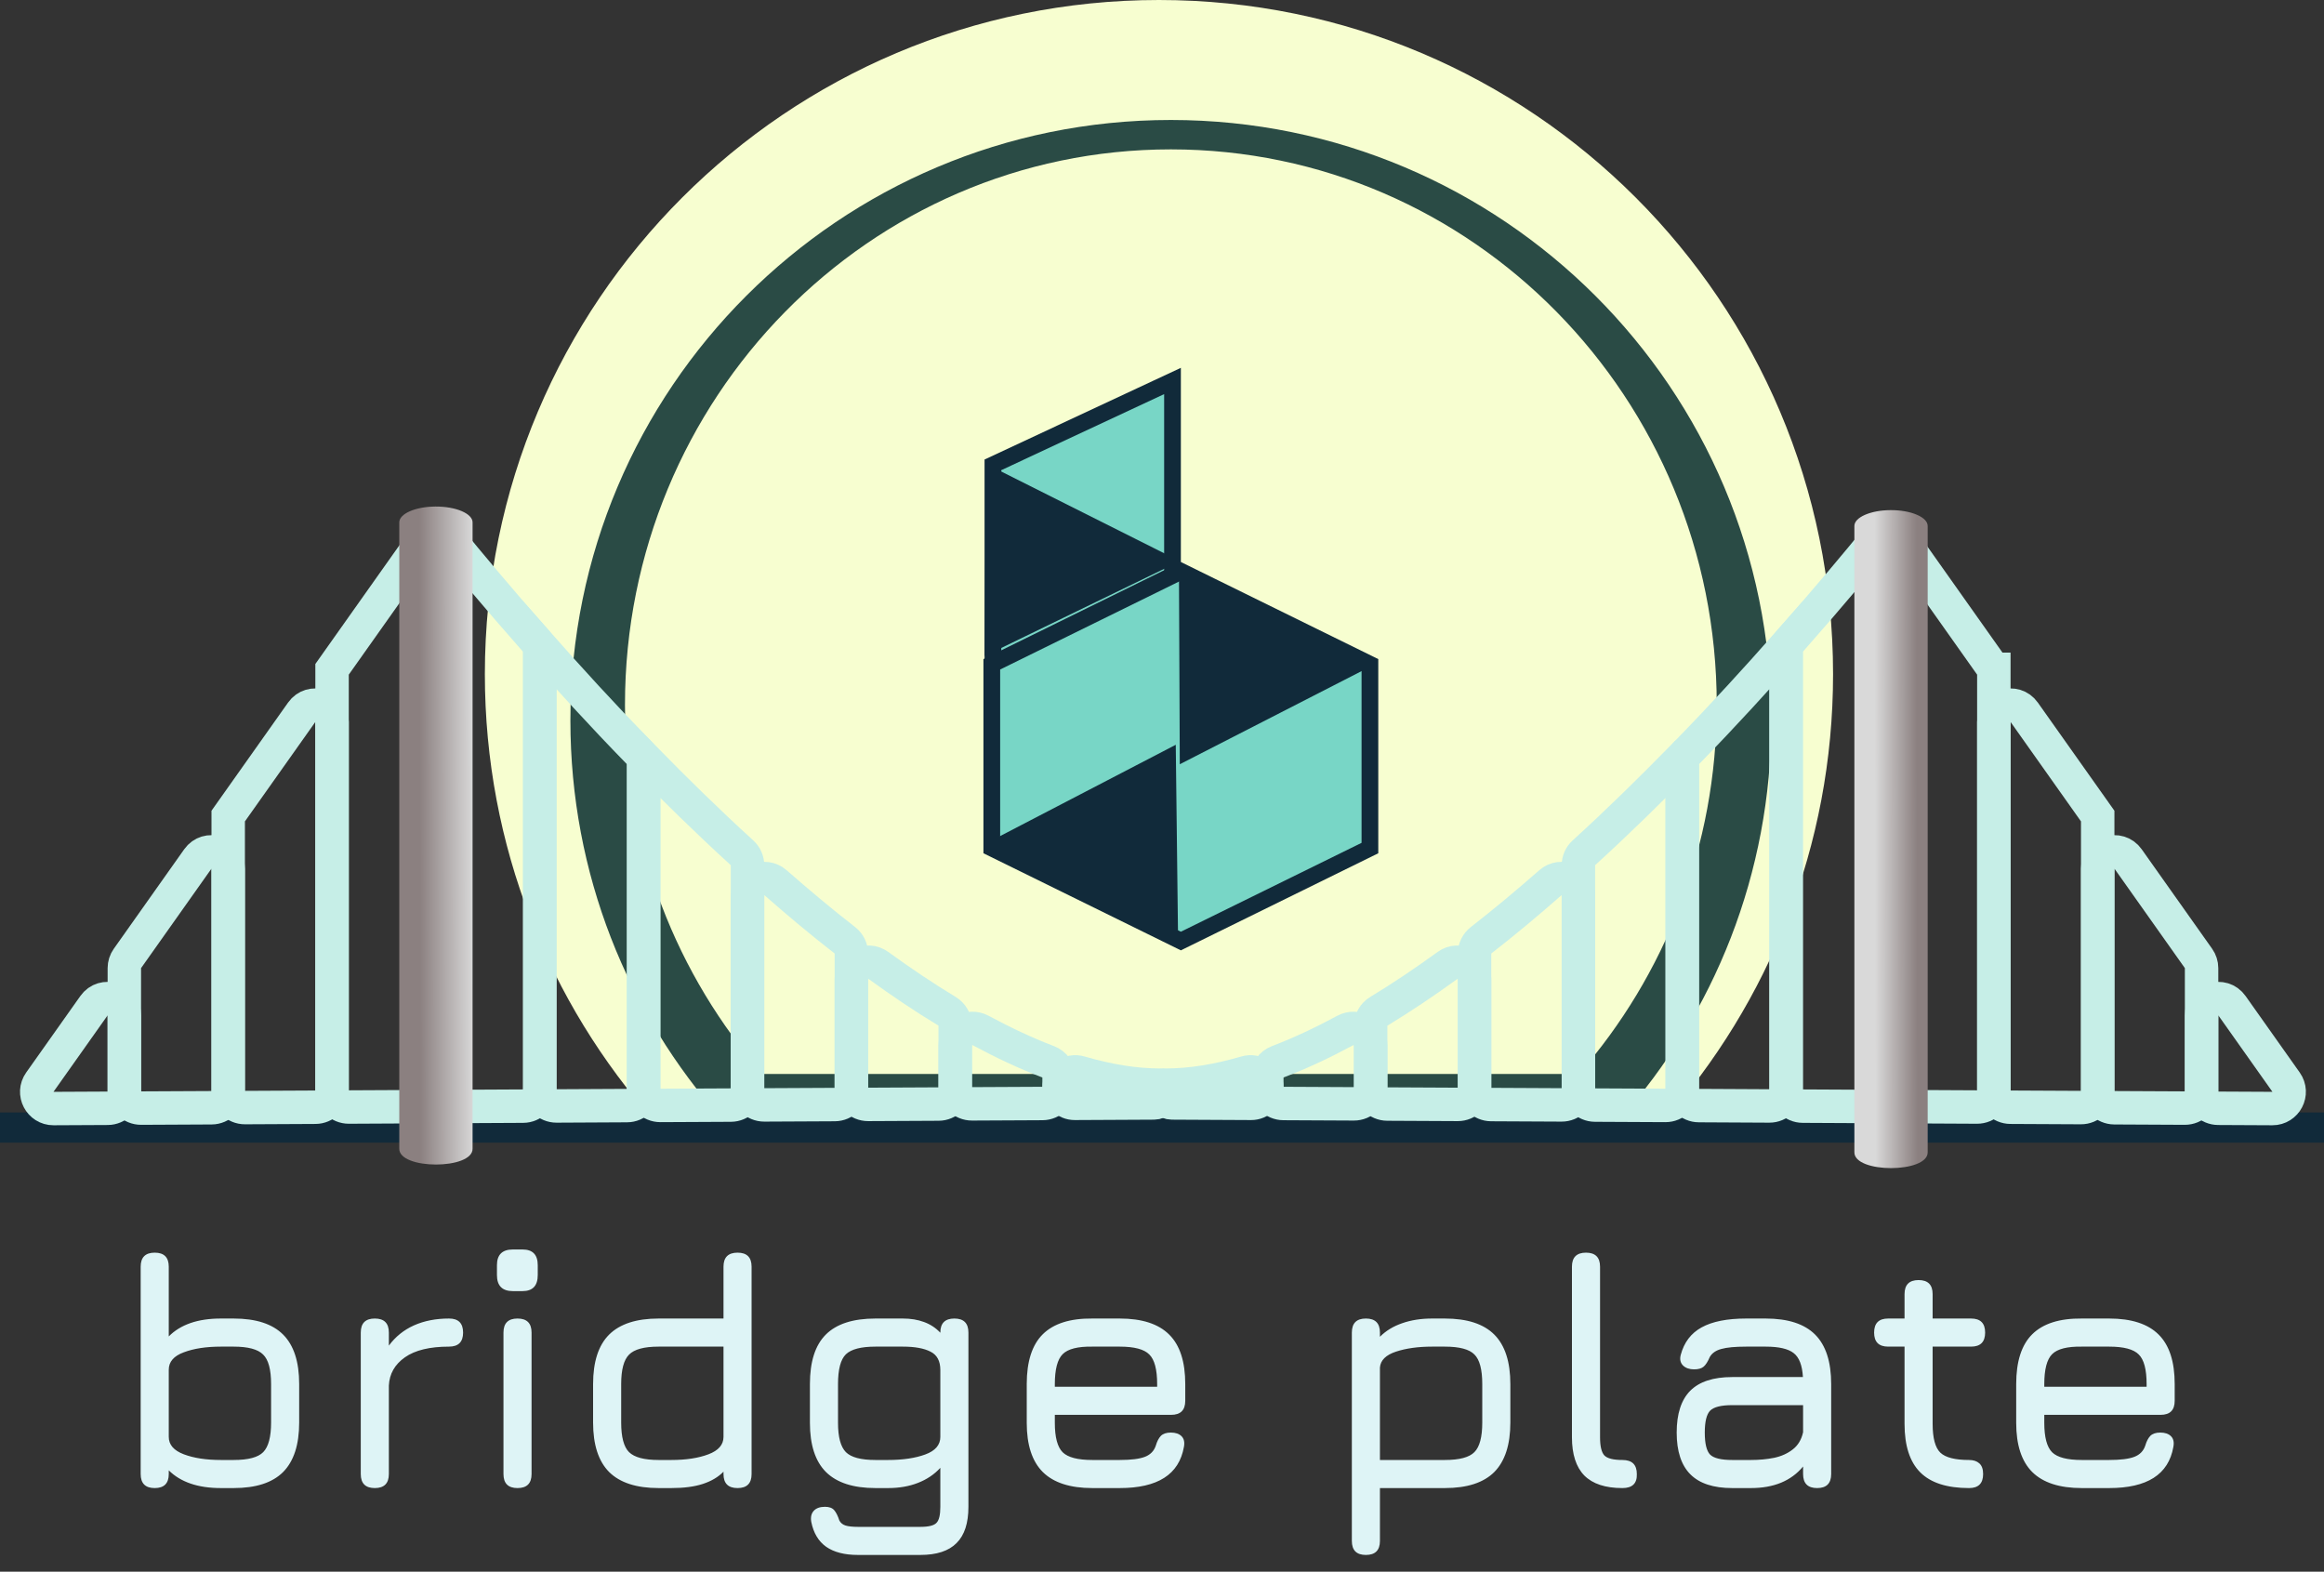 <svg width="139" height="94" viewBox="0 0 139 94" fill="none" xmlns="http://www.w3.org/2000/svg">
<rect x="0" y="0" width="139" height="94" fill="#333333" stroke="none"/>
<path d="M9.254 89C8.694 89 8.414 88.72 8.414 88.16V75.76C8.414 75.2 8.694 74.92 9.254 74.92C9.814 74.92 10.094 75.2 10.094 75.76V79.93C10.441 79.577 10.874 79.31 11.394 79.13C11.914 78.95 12.521 78.86 13.214 78.86H13.974C15.307 78.86 16.294 79.18 16.934 79.82C17.574 80.46 17.894 81.447 17.894 82.78V85.08C17.894 86.407 17.574 87.393 16.934 88.04C16.294 88.68 15.307 89 13.974 89H13.214C12.521 89 11.914 88.91 11.394 88.73C10.874 88.55 10.441 88.287 10.094 87.94V88.16C10.094 88.72 9.814 89 9.254 89ZM13.214 87.32H13.974C14.847 87.32 15.437 87.163 15.744 86.85C16.057 86.53 16.214 85.94 16.214 85.08V82.78C16.214 81.907 16.054 81.317 15.734 81.01C15.421 80.697 14.834 80.54 13.974 80.54H13.214C12.334 80.54 11.594 80.653 10.994 80.88C10.394 81.1 10.094 81.447 10.094 81.92V85.94C10.094 86.407 10.394 86.753 10.994 86.98C11.594 87.207 12.334 87.32 13.214 87.32ZM22.418 89C21.858 89 21.578 88.72 21.578 88.16V79.7C21.578 79.14 21.858 78.86 22.418 78.86C22.978 78.86 23.258 79.14 23.258 79.7V80.48C23.651 79.947 24.151 79.543 24.758 79.27C25.371 78.997 26.071 78.86 26.858 78.86C27.418 78.86 27.698 79.14 27.698 79.7C27.698 80.26 27.418 80.54 26.858 80.54C25.705 80.54 24.825 80.753 24.218 81.18C23.611 81.607 23.291 82.17 23.258 82.87V88.16C23.258 88.72 22.978 89 22.418 89ZM30.673 77.22C30.04 77.22 29.723 76.9 29.723 76.26V75.67C29.723 75.043 30.04 74.73 30.673 74.73H31.253C31.86 74.73 32.163 75.043 32.163 75.67V76.26C32.163 76.9 31.86 77.22 31.253 77.22H30.673ZM30.953 89C30.393 89 30.113 88.72 30.113 88.16V79.7C30.113 79.14 30.393 78.86 30.953 78.86C31.513 78.86 31.793 79.14 31.793 79.7V88.16C31.793 88.72 31.513 89 30.953 89ZM39.393 89C38.066 89 37.08 88.68 36.433 88.04C35.793 87.393 35.473 86.407 35.473 85.08V82.78C35.473 81.447 35.793 80.46 36.433 79.82C37.08 79.18 38.066 78.86 39.393 78.86H43.273V75.76C43.273 75.2 43.553 74.92 44.113 74.92C44.673 74.92 44.953 75.2 44.953 75.76V88.16C44.953 88.72 44.673 89 44.113 89C43.553 89 43.273 88.72 43.273 88.16V88.02C42.96 88.34 42.55 88.583 42.043 88.75C41.536 88.917 40.906 89 40.153 89H39.393ZM39.393 87.32H40.153C41.033 87.32 41.773 87.207 42.373 86.98C42.973 86.753 43.273 86.407 43.273 85.94V80.54H39.393C38.526 80.54 37.936 80.7 37.623 81.02C37.31 81.333 37.153 81.92 37.153 82.78V85.08C37.153 85.947 37.31 86.537 37.623 86.85C37.943 87.163 38.533 87.32 39.393 87.32ZM51.322 93C50.515 93 49.879 92.837 49.412 92.51C48.952 92.183 48.655 91.687 48.522 91.02C48.475 90.74 48.525 90.52 48.672 90.36C48.819 90.2 49.042 90.12 49.342 90.12C49.595 90.12 49.779 90.187 49.892 90.32C50.012 90.46 50.115 90.667 50.202 90.94C50.282 91.087 50.405 91.187 50.572 91.24C50.745 91.293 50.995 91.32 51.322 91.32H55.042C55.542 91.32 55.865 91.24 56.012 91.08C56.165 90.927 56.242 90.607 56.242 90.12V87.79C55.882 88.183 55.435 88.483 54.902 88.69C54.375 88.897 53.782 89 53.122 89H52.362C51.035 89 50.048 88.68 49.402 88.04C48.762 87.4 48.442 86.42 48.442 85.1V82.78C48.442 81.44 48.758 80.453 49.392 79.82C50.032 79.18 51.022 78.86 52.362 78.86H54.002C54.475 78.86 54.898 78.93 55.272 79.07C55.652 79.21 55.975 79.423 56.242 79.71V79.7C56.242 79.14 56.522 78.86 57.082 78.86C57.642 78.86 57.922 79.14 57.922 79.7V90.12C57.922 91.1 57.685 91.823 57.212 92.29C56.745 92.763 56.022 93 55.042 93H51.322ZM52.362 87.32H53.122C54.002 87.32 54.742 87.21 55.342 86.99C55.942 86.77 56.242 86.42 56.242 85.94V81.94C56.242 81.4 56.045 81.033 55.652 80.84C55.265 80.64 54.715 80.54 54.002 80.54H52.362C51.502 80.54 50.912 80.693 50.592 81C50.279 81.307 50.122 81.9 50.122 82.78V85.1C50.122 85.947 50.279 86.53 50.592 86.85C50.905 87.163 51.495 87.32 52.362 87.32ZM63.09 84.62V85.1C63.09 85.96 63.247 86.547 63.56 86.86C63.874 87.167 64.464 87.32 65.331 87.32H66.971C67.65 87.32 68.154 87.257 68.481 87.13C68.807 87.003 69.024 86.78 69.13 86.46C69.204 86.207 69.304 86.013 69.43 85.88C69.564 85.747 69.764 85.68 70.031 85.68C70.311 85.68 70.524 85.753 70.671 85.9C70.817 86.047 70.864 86.26 70.811 86.54C70.664 87.367 70.27 87.983 69.63 88.39C68.99 88.797 68.104 89 66.971 89H65.331C64.004 89 63.017 88.68 62.37 88.04C61.73 87.4 61.41 86.42 61.41 85.1V82.78C61.41 81.427 61.73 80.433 62.37 79.8C63.017 79.16 64.004 78.847 65.331 78.86H66.971C68.304 78.86 69.29 79.18 69.93 79.82C70.57 80.453 70.891 81.44 70.891 82.78V83.78C70.891 84.34 70.611 84.62 70.05 84.62H63.09ZM65.331 80.54C64.464 80.527 63.874 80.677 63.56 80.99C63.247 81.303 63.09 81.9 63.09 82.78V82.94H69.21V82.78C69.21 81.907 69.054 81.317 68.74 81.01C68.434 80.697 67.844 80.54 66.971 80.54H65.331ZM81.695 93C81.135 93 80.855 92.72 80.855 92.16V79.7C80.855 79.14 81.135 78.86 81.695 78.86C82.255 78.86 82.535 79.14 82.535 79.7V79.95C82.895 79.59 83.339 79.32 83.865 79.14C84.399 78.953 84.995 78.86 85.655 78.86H86.415C87.749 78.86 88.735 79.18 89.375 79.82C90.015 80.46 90.335 81.447 90.335 82.78V85.08C90.335 86.407 90.015 87.393 89.375 88.04C88.735 88.68 87.749 89 86.415 89H82.535V92.16C82.535 92.72 82.255 93 81.695 93ZM82.535 87.32H86.415C87.289 87.32 87.879 87.163 88.185 86.85C88.499 86.537 88.655 85.947 88.655 85.08V82.78C88.655 81.907 88.499 81.317 88.185 81.01C87.879 80.697 87.289 80.54 86.415 80.54H85.655C84.822 80.54 84.102 80.64 83.495 80.84C82.889 81.04 82.569 81.357 82.535 81.79V87.32ZM97.04 89C96.019 89 95.26 88.75 94.76 88.25C94.266 87.743 94.019 86.98 94.019 85.96V75.76C94.019 75.2 94.299 74.92 94.859 74.92C95.419 74.92 95.7 75.2 95.7 75.76V85.96C95.7 86.5 95.786 86.863 95.96 87.05C96.139 87.23 96.499 87.32 97.04 87.32C97.613 87.32 97.9 87.6 97.9 88.16C97.919 88.72 97.633 89 97.04 89ZM103.604 89C102.484 89 101.651 88.727 101.104 88.18C100.558 87.633 100.284 86.8 100.284 85.68C100.284 84.56 100.554 83.727 101.094 83.18C101.641 82.633 102.478 82.36 103.604 82.36H107.834C107.794 81.66 107.611 81.183 107.284 80.93C106.958 80.67 106.398 80.54 105.604 80.54H104.444C103.778 80.54 103.281 80.587 102.954 80.68C102.628 80.767 102.398 80.927 102.264 81.16C102.144 81.44 102.021 81.633 101.894 81.74C101.768 81.847 101.578 81.9 101.324 81.9C101.044 81.9 100.824 81.823 100.664 81.67C100.504 81.51 100.458 81.3 100.524 81.04C100.724 80.287 101.141 79.737 101.774 79.39C102.414 79.037 103.304 78.86 104.444 78.86H105.604C106.938 78.86 107.924 79.18 108.564 79.82C109.204 80.46 109.524 81.447 109.524 82.78V88.16C109.524 88.72 109.244 89 108.684 89C108.124 89 107.844 88.72 107.844 88.16V87.71C107.131 88.57 106.091 89 104.724 89H103.604ZM103.604 87.32H104.724C105.218 87.32 105.681 87.277 106.114 87.19C106.548 87.097 106.918 86.93 107.224 86.69C107.538 86.45 107.744 86.107 107.844 85.66V84.04H103.604C102.944 84.04 102.504 84.15 102.284 84.37C102.071 84.59 101.964 85.027 101.964 85.68C101.964 86.34 102.071 86.78 102.284 87C102.504 87.213 102.944 87.32 103.604 87.32ZM117.772 89C116.452 89 115.479 88.687 114.852 88.06C114.225 87.433 113.912 86.467 113.912 85.16V80.54H112.932C112.372 80.54 112.092 80.26 112.092 79.7C112.092 79.14 112.372 78.86 112.932 78.86H113.912V77.4C113.912 76.84 114.192 76.56 114.752 76.56C115.312 76.56 115.592 76.84 115.592 77.4V78.86H117.892C118.452 78.86 118.732 79.14 118.732 79.7C118.732 80.26 118.452 80.54 117.892 80.54H115.592V85.16C115.592 86.007 115.745 86.58 116.052 86.88C116.359 87.173 116.932 87.32 117.772 87.32C118.032 87.32 118.235 87.387 118.382 87.52C118.535 87.653 118.612 87.867 118.612 88.16C118.612 88.72 118.332 89 117.772 89ZM122.27 84.62V85.1C122.27 85.96 122.427 86.547 122.74 86.86C123.054 87.167 123.644 87.32 124.51 87.32H126.15C126.83 87.32 127.334 87.257 127.66 87.13C127.987 87.003 128.204 86.78 128.31 86.46C128.384 86.207 128.484 86.013 128.61 85.88C128.744 85.747 128.944 85.68 129.21 85.68C129.49 85.68 129.704 85.753 129.85 85.9C129.997 86.047 130.044 86.26 129.99 86.54C129.844 87.367 129.45 87.983 128.81 88.39C128.17 88.797 127.284 89 126.15 89H124.51C123.184 89 122.197 88.68 121.55 88.04C120.91 87.4 120.59 86.42 120.59 85.1V82.78C120.59 81.427 120.91 80.433 121.55 79.8C122.197 79.16 123.184 78.847 124.51 78.86H126.15C127.484 78.86 128.47 79.18 129.11 79.82C129.75 80.453 130.07 81.44 130.07 82.78V83.78C130.07 84.34 129.79 84.62 129.23 84.62H122.27ZM124.51 80.54C123.644 80.527 123.054 80.677 122.74 80.99C122.427 81.303 122.27 81.9 122.27 82.78V82.94H128.39V82.78C128.39 81.907 128.234 81.317 127.92 81.01C127.614 80.697 127.024 80.54 126.15 80.54H124.51Z" fill="#DEF4F6"/>
<path fill-rule="evenodd" clip-rule="evenodd" d="M99.454 67.103C105.789 59.982 109.637 50.599 109.637 40.319C109.637 18.051 91.586 0 69.319 0C47.051 0 29 18.051 29 40.319C29 50.599 32.848 59.982 39.182 67.103H69.253H99.454Z" fill="#F7FED0"/>
<path fill-rule="evenodd" clip-rule="evenodd" d="M105.943 43.09C105.943 52.248 102.516 60.605 96.873 66.949H69.971H43.186C37.543 60.605 34.116 52.248 34.116 43.09C34.116 23.256 50.195 7.176 70.029 7.176C89.864 7.176 105.943 23.256 105.943 43.09ZM102.679 42.16C102.679 50.632 99.562 58.364 94.433 64.233H69.976H45.626C40.497 58.364 37.38 50.632 37.38 42.16C37.38 23.81 51.998 8.934 70.029 8.934C88.061 8.934 102.679 23.81 102.679 42.16Z" fill="#2A4B45"/>
<path fill-rule="evenodd" clip-rule="evenodd" d="M0 66.534V68.341H139V66.534H0Z" fill="#112A3A"/>
<path d="M75.769 65.058C75.769 64.417 75.135 63.967 74.519 64.148C72.851 64.636 71.226 64.911 69.671 64.904V64.904C69.608 64.904 69.556 64.949 69.556 65.012V65.435C69.556 65.727 69.792 65.964 70.085 65.966L74.832 65.99C75.349 65.993 75.769 65.575 75.769 65.058V65.058Z" stroke="#C6EEE7" stroke-width="2"/>
<path d="M81.981 62.523C81.981 61.75 81.139 61.267 80.458 61.634C79.104 62.364 77.759 62.996 76.435 63.5C76.038 63.652 75.769 64.029 75.769 64.454V64.999C75.769 65.549 76.214 65.996 76.764 65.999L80.976 66.02C81.53 66.023 81.981 65.574 81.981 65.02V62.523Z" stroke="#C6EEE7" stroke-width="2"/>
<path d="M88.194 58.559C88.194 57.731 87.242 57.259 86.572 57.745C85.21 58.732 83.84 59.655 82.472 60.482C82.169 60.666 81.981 60.993 81.981 61.347V65.032C81.981 65.582 82.426 66.029 82.976 66.032L87.189 66.053C87.743 66.056 88.194 65.607 88.194 65.053V58.559Z" stroke="#C6EEE7" stroke-width="2"/>
<path d="M94.406 53.553C94.406 52.686 93.377 52.228 92.725 52.799C91.37 53.987 89.992 55.144 88.586 56.234C88.34 56.425 88.194 56.719 88.194 57.031V65.062C88.194 65.612 88.639 66.059 89.189 66.062L93.401 66.083C93.955 66.086 94.406 65.638 94.406 65.083V53.553Z" stroke="#C6EEE7" stroke-width="2"/>
<path d="M100.617 45.3C100.617 45.3 100.617 45.3 100.616 45.3C98.765 47.189 96.805 49.117 94.734 51.004C94.525 51.194 94.405 51.464 94.405 51.746V65.094C94.405 65.644 94.849 66.091 95.4 66.094L99.612 66.115C100.166 66.118 100.617 65.669 100.617 65.115V45.3V45.3Z" stroke="#C6EEE7" stroke-width="2"/>
<path d="M106.829 38.603C106.829 38.603 106.829 38.603 106.829 38.603C105.083 40.574 103.151 42.702 100.903 45.007C100.72 45.194 100.618 45.446 100.618 45.708V65.124C100.618 65.675 101.062 66.122 101.612 66.124L105.824 66.146C106.379 66.149 106.829 65.7 106.829 65.146V38.603V38.603Z" stroke="#C6EEE7" stroke-width="2"/>
<path d="M119.253 40.031C119.253 40.031 119.252 40.031 119.252 40.031L113.813 32.347C113.427 31.802 112.624 31.779 112.202 32.296C111.213 33.508 109.405 35.687 107.081 38.319C106.919 38.502 106.829 38.739 106.829 38.983V65.157C106.829 65.707 107.273 66.154 107.824 66.157L118.248 66.21C118.802 66.213 119.253 65.765 119.253 65.21V40.031V40.031Z" stroke="#C6EEE7" stroke-width="2"/>
<path d="M125.465 48.809C125.465 48.809 125.465 48.808 125.465 48.808L121.069 42.599C120.506 41.803 119.253 42.201 119.253 43.176V65.222C119.253 65.772 119.698 66.219 120.248 66.222L124.46 66.243C125.014 66.246 125.465 65.798 125.465 65.243V48.809V48.809Z" stroke="#C6EEE7" stroke-width="2"/>
<path d="M131.678 57.901C131.678 57.694 131.613 57.493 131.494 57.324L127.282 51.374C126.719 50.578 125.466 50.977 125.466 51.952V65.253C125.466 65.803 125.91 66.25 126.461 66.253L130.673 66.274C131.227 66.277 131.678 65.829 131.678 65.274V57.901Z" stroke="#C6EEE7" stroke-width="2"/>
<path d="M133.494 60.149C132.931 59.353 131.678 59.752 131.678 60.727V65.285C131.678 65.835 132.122 66.282 132.673 66.285L135.911 66.301C136.724 66.305 137.202 65.388 136.732 64.723L133.494 60.149Z" stroke="#C6EEE7" stroke-width="2"/>
<path d="M63.345 65.058C63.345 64.417 63.979 63.967 64.595 64.148C66.263 64.636 67.888 64.911 69.443 64.904V64.904C69.506 64.904 69.557 64.949 69.557 65.012V65.435C69.557 65.727 69.322 65.964 69.029 65.966L64.281 65.99C63.765 65.993 63.345 65.575 63.345 65.058V65.058Z" stroke="#C6EEE7" stroke-width="2"/>
<path d="M57.133 62.523C57.133 61.75 57.975 61.267 58.656 61.634C60.01 62.364 61.355 62.996 62.679 63.5C63.076 63.652 63.345 64.029 63.345 64.454V64.999C63.345 65.549 62.9 65.996 62.35 65.999L58.138 66.02C57.584 66.023 57.133 65.574 57.133 65.02V62.523Z" stroke="#C6EEE7" stroke-width="2"/>
<path d="M50.92 58.559C50.92 57.731 51.872 57.259 52.542 57.745C53.904 58.732 55.274 59.655 56.642 60.482C56.945 60.666 57.132 60.993 57.132 61.347V65.032C57.132 65.582 56.688 66.029 56.138 66.032L51.925 66.053C51.371 66.056 50.92 65.607 50.92 65.053V58.559Z" stroke="#C6EEE7" stroke-width="2"/>
<path d="M44.709 53.553C44.709 52.686 45.739 52.228 46.39 52.799C47.745 53.987 49.124 55.144 50.529 56.234C50.776 56.425 50.921 56.719 50.921 57.031V65.062C50.921 65.612 50.477 66.059 49.926 66.062L45.715 66.083C45.16 66.086 44.709 65.638 44.709 65.083V53.553Z" stroke="#C6EEE7" stroke-width="2"/>
<path d="M38.497 45.3C38.497 45.3 38.497 45.3 38.497 45.3C40.349 47.189 42.309 49.117 44.38 51.004C44.589 51.194 44.709 51.464 44.709 51.746V65.094C44.709 65.644 44.264 66.091 43.714 66.094L39.502 66.115C38.948 66.118 38.497 65.669 38.497 65.115V45.3V45.3Z" stroke="#C6EEE7" stroke-width="2"/>
<path d="M32.285 38.603C32.285 38.603 32.285 38.603 32.285 38.603C34.031 40.574 35.963 42.702 38.211 45.007C38.394 45.194 38.496 45.446 38.496 45.708V65.124C38.496 65.675 38.052 66.122 37.502 66.124L33.29 66.146C32.735 66.149 32.285 65.7 32.285 65.146V38.603V38.603Z" stroke="#C6EEE7" stroke-width="2"/>
<path d="M19.861 40.031C19.861 40.031 19.861 40.031 19.861 40.031L25.301 32.347C25.686 31.802 26.489 31.779 26.911 32.296C27.901 33.508 29.709 35.687 32.033 38.319C32.195 38.502 32.285 38.739 32.285 38.983V65.157C32.285 65.707 31.84 66.154 31.29 66.157L20.866 66.21C20.312 66.213 19.861 65.765 19.861 65.21V40.031V40.031Z" stroke="#C6EEE7" stroke-width="2"/>
<path d="M13.649 48.809C13.649 48.809 13.649 48.808 13.649 48.808L18.045 42.599C18.608 41.803 19.861 42.201 19.861 43.176V65.222C19.861 65.772 19.416 66.219 18.866 66.222L14.654 66.243C14.1 66.246 13.649 65.798 13.649 65.243V48.809V48.809Z" stroke="#C6EEE7" stroke-width="2"/>
<path d="M7.437 57.901C7.437 57.694 7.501 57.493 7.621 57.324L11.832 51.374C12.396 50.578 13.649 50.977 13.649 51.952V65.253C13.649 65.803 13.204 66.25 12.654 66.253L8.442 66.274C7.888 66.277 7.437 65.829 7.437 65.274V57.901Z" stroke="#C6EEE7" stroke-width="2"/>
<path d="M5.621 60.149C6.184 59.353 7.437 59.752 7.437 60.727V65.285C7.437 65.835 6.992 66.282 6.442 66.285L3.204 66.301C2.39 66.305 1.912 65.388 2.383 64.723L5.621 60.149Z" stroke="#C6EEE7" stroke-width="2"/>
<path fill-rule="evenodd" clip-rule="evenodd" d="M26.04 30.296C24.83 30.304 23.864 30.734 23.881 31.257V68.689C23.839 69.97 28.307 69.97 28.265 68.689V31.257C28.283 30.723 27.276 30.288 26.04 30.296Z" fill="url(#paint0_linear_73_2)"/>
<path fill-rule="evenodd" clip-rule="evenodd" d="M113.071 30.51C111.861 30.518 110.895 30.948 110.912 31.471V68.903C110.87 70.184 115.338 70.184 115.296 68.903V31.471C115.313 30.937 114.306 30.502 113.071 30.51Z" fill="url(#paint1_linear_73_2)"/>
<path d="M59.387 39.887V27.802L70.128 22.785V39.887H59.387Z" fill="#78D6C6" stroke="#112A3A"/>
<path d="M59.32 39.731L70.628 34.17L81.936 39.731V50.721L70.628 56.282L59.32 50.721V39.731Z" fill="#78D6C6" stroke="#112A3A"/>
<path d="M70.573 33.564L58.887 39.24L58.982 27.748L70.573 33.564Z" fill="#112A3A"/>
<path d="M81.965 39.868L70.564 45.709L70.514 34.099L81.965 39.868Z" fill="#112A3A"/>
<path d="M58.966 50.447L70.461 56.153L70.323 44.544L58.966 50.447Z" fill="#112A3A"/>
<defs>
<linearGradient id="paint0_linear_73_2" x1="25.152" y1="77.671" x2="29.886" y2="77.663" gradientUnits="userSpaceOnUse">
<stop stop-color="#8B8080"/>
<stop offset="0.681" stop-color="#D9D9D9"/>
</linearGradient>
<linearGradient id="paint1_linear_73_2" x1="112.183" y1="77.885" x2="116.917" y2="77.877" gradientUnits="userSpaceOnUse">
<stop stop-color="#D9D9D9"/>
<stop offset="0.535" stop-color="#8B8080"/>
</linearGradient>
</defs>
</svg>
